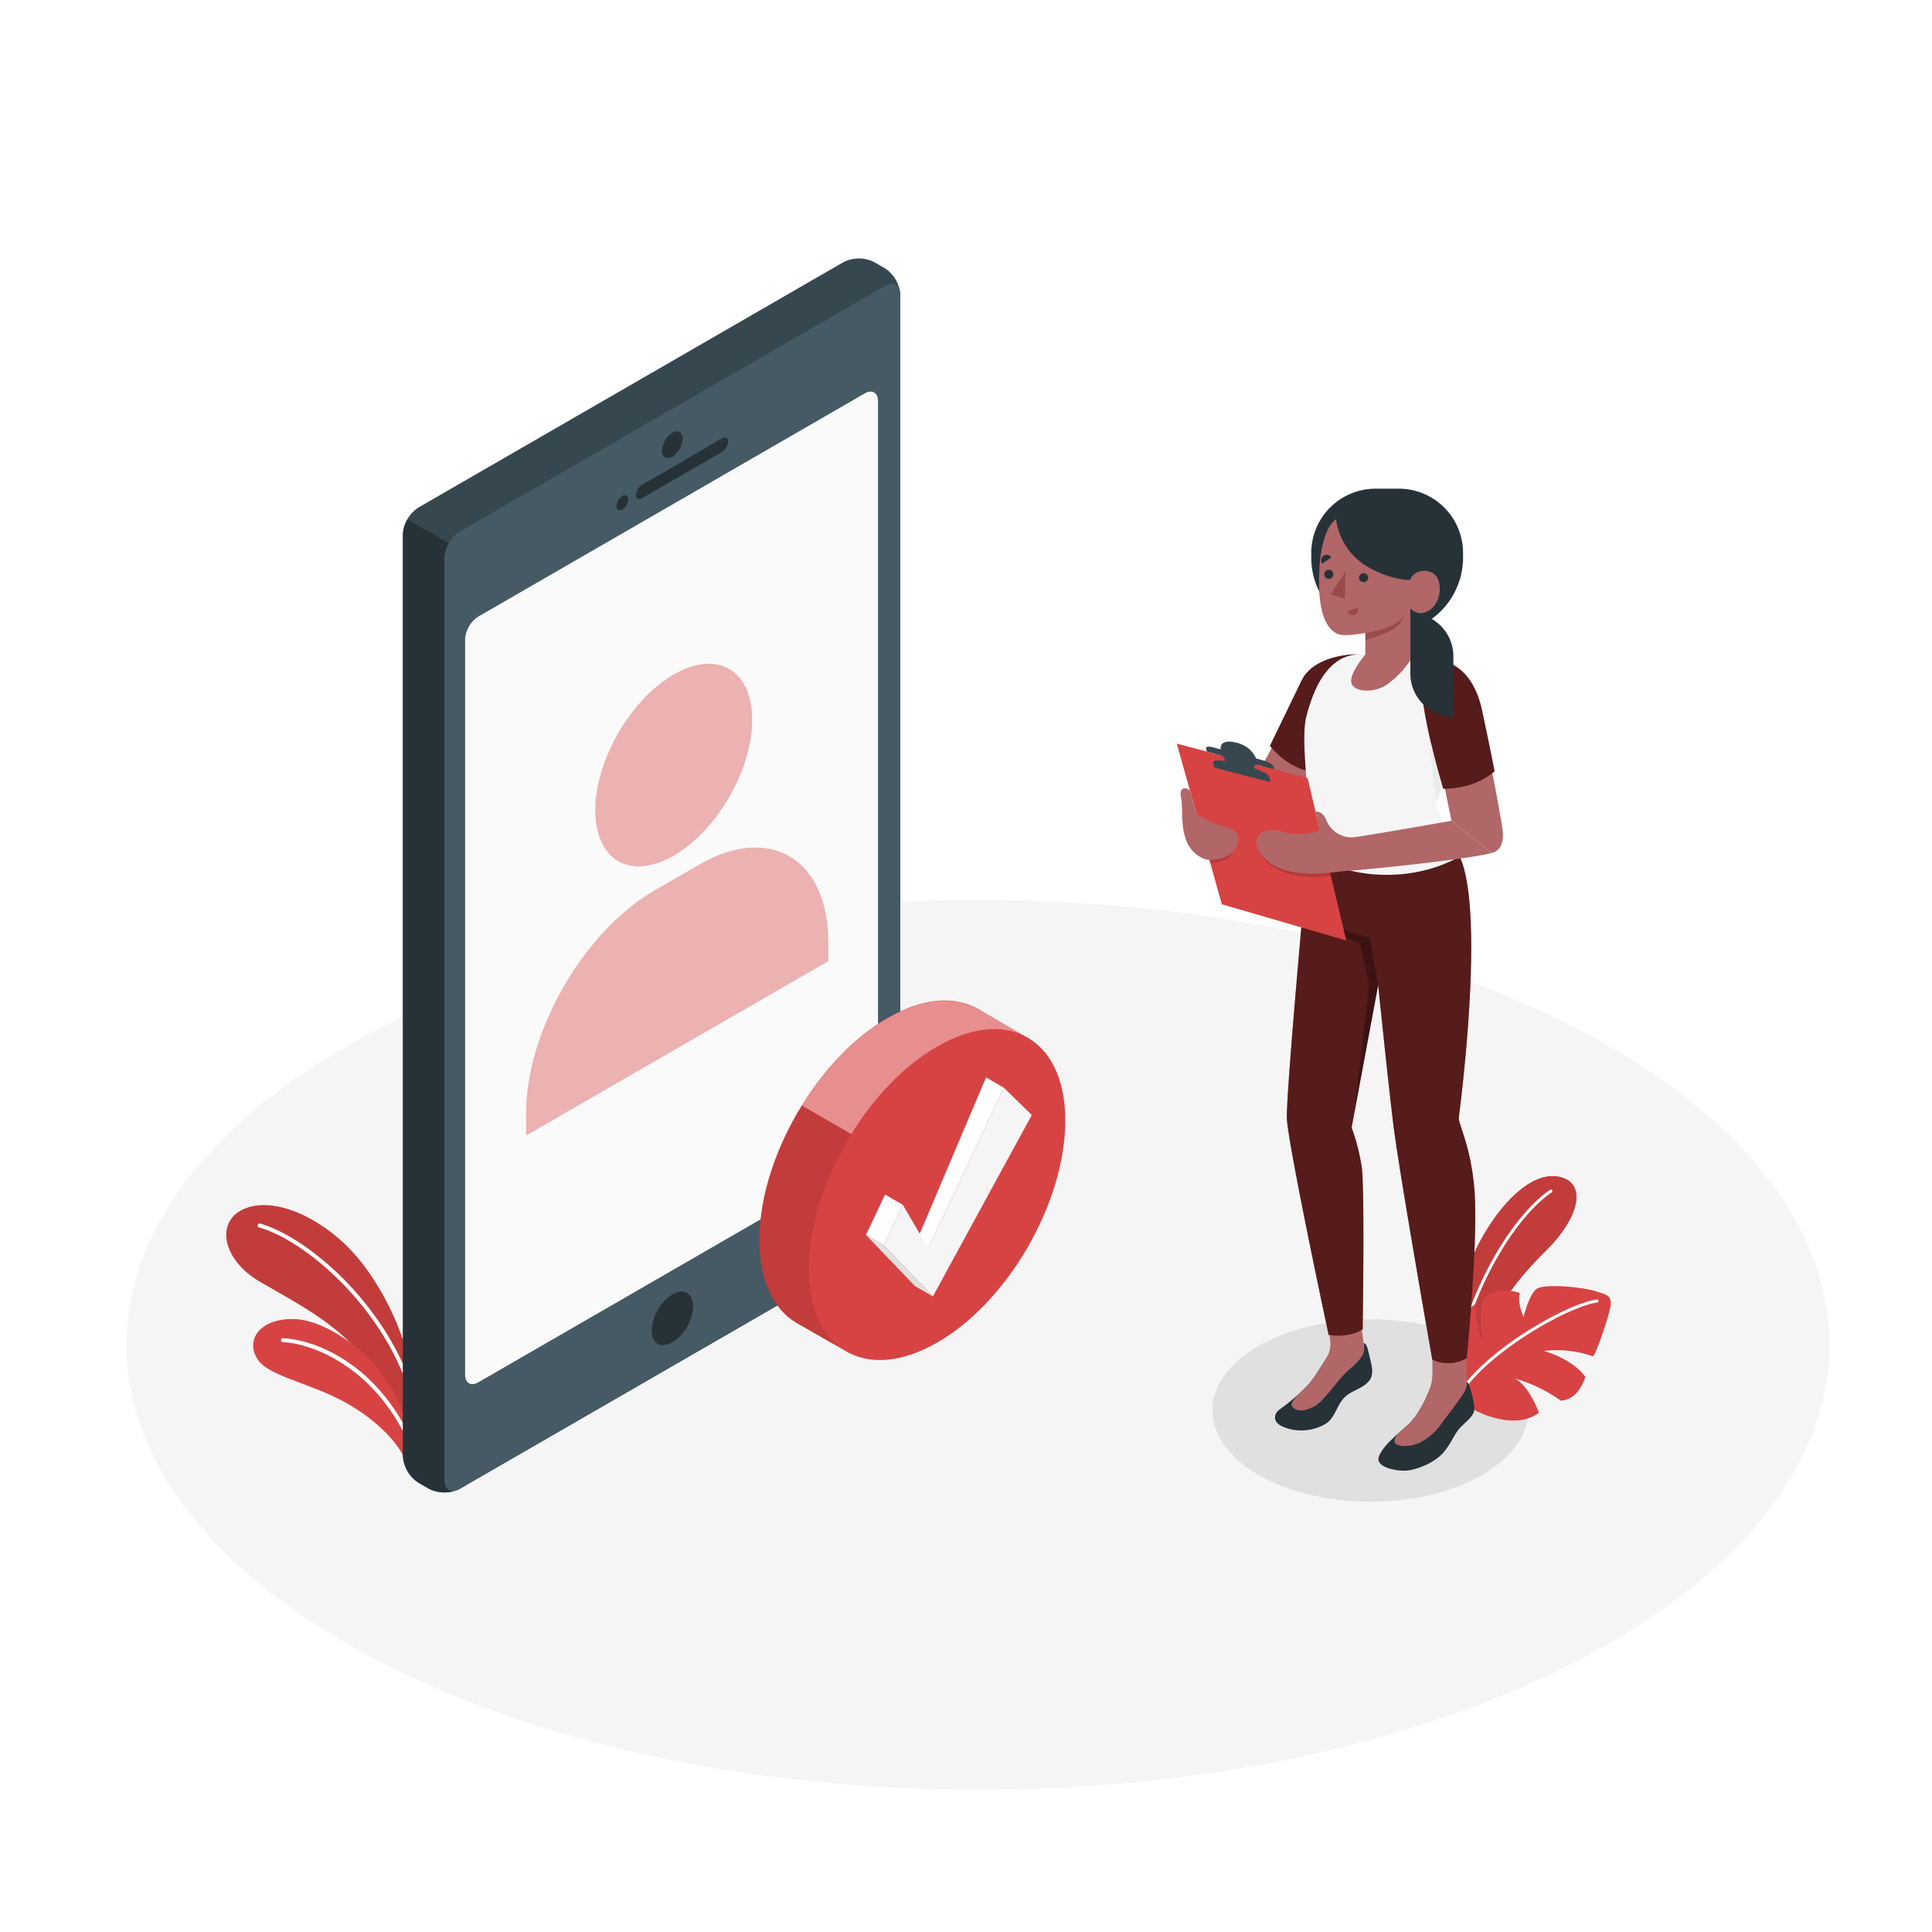 <svg class="animated" id="freepik_stories-confirmed" xmlns="http://www.w3.org/2000/svg" viewBox="0 0 500 500" version="1.1" xmlns:xlink="http://www.w3.org/1999/xlink" xmlns:svgjs="http://svgjs.com/svgjs"><style>svg#freepik_stories-confirmed:not(.animated) .animable {opacity: 0;}svg#freepik_stories-confirmed.animated #freepik--Floor--inject-84 {animation: 1s 1 forwards cubic-bezier(.36,-0.01,.5,1.38) slideUp;animation-delay: 0s;}svg#freepik_stories-confirmed.animated #freepik--Plants--inject-84 {animation: 1s 1 forwards cubic-bezier(.36,-0.01,.5,1.38) slideUp;animation-delay: 0s;}svg#freepik_stories-confirmed.animated #freepik--Device--inject-84 {animation: 1.5s 1 forwards cubic-bezier(.36,-0.01,.5,1.38) slideDown;animation-delay: 0s;}svg#freepik_stories-confirmed.animated #freepik--check-mark--inject-84 {animation: 1.5s 1 forwards cubic-bezier(.36,-0.01,.5,1.38) slideRight,3s Infinite  linear floating;animation-delay: 0s,1.5s;}svg#freepik_stories-confirmed.animated #freepik--Character--inject-84 {animation: 1.5s 1 forwards cubic-bezier(.36,-0.01,.5,1.38) slideDown;animation-delay: 0s;}            @keyframes slideUp {                0% {                    opacity: 0;                    transform: translateY(30px);                }                100% {                    opacity: 1;                    transform: inherit;                }            }                    @keyframes slideDown {                0% {                    opacity: 0;                    transform: translateY(-30px);                }                100% {                    opacity: 1;                    transform: translateY(0);                }            }                    @keyframes slideRight {                0% {                    opacity: 0;                    transform: translateX(30px);                }                100% {                    opacity: 1;                    transform: translateX(0);                }            }                    @keyframes floating {                0% {                    opacity: 1;                    transform: translateY(0px);                }                50% {                    transform: translateY(-10px);                }                100% {                    opacity: 1;                    transform: translateY(0px);                }            }        </style><g id="freepik--Floor--inject-84" class="animable" style="transform-origin: 253.088px 348.048px;"><path id="freepik--floor--inject-84" d="M97.26,429.45c86.06,45,225.6,45,311.66,0s86.06-117.86,0-162.82-225.6-45-311.66,0S11.19,384.5,97.26,429.45Z" style="fill: rgb(245, 245, 245); transform-origin: 253.088px 348.048px;" class="animable"></path></g><g id="freepik--Shadows--inject-84" class="animable" style="transform-origin: 354.66px 365.03px;"><ellipse id="freepik--Shadow--inject-84" cx="354.66" cy="365.03" rx="40.89" ry="23.61" style="fill: rgb(224, 224, 224); transform-origin: 354.66px 365.03px;" class="animable"></ellipse></g><g id="freepik--Plants--inject-84" class="animable" style="transform-origin: 237.705px 341.002px;"><g id="freepik--plants--inject-84" class="animable" style="transform-origin: 82.996px 344.749px;"><path d="M105.6,352.7c-.61-6.94-6.88-20.87-14.87-29.25s-19.88-14-27.68-10.53c-7.27,3.22-5.6,13,4.06,18.69s24,12.7,29,23.61l9.59,13.08Z" style="fill: rgb(215, 67, 67); transform-origin: 82.125px 340.089px;" id="el6s8iunfqz1a" class="animable"></path><g id="eln15kq0s0knb"><path d="M105.6,352.7c-.61-6.94-6.88-20.87-14.87-29.25s-19.88-14-27.68-10.53c-7.27,3.22-5.6,13,4.06,18.69s24,12.7,29,23.61l9.59,13.08Z" style="opacity: 0.1; transform-origin: 82.125px 340.089px;" class="animable"></path></g><path d="M106.94,362.15a.49.49,0,0,1-.49-.37c-6.72-23.28-27.56-40.85-39.4-44.11a.51.51,0,1,1,.27-1c12.06,3.32,33.29,21.18,40.1,44.81a.5.5,0,0,1-.34.63Z" style="fill: rgb(255, 255, 255); transform-origin: 87.054px 339.401px;" id="eldqervsgwpyj" class="animable"></path><path d="M104.73,377.62c-1.46-3.8-6.78-9.82-15-14.47-9-5.13-20.06-6.89-23-11.26-3.47-5.23.72-10.83,9.57-10.51s25.28,10.92,29.32,28.69Z" style="fill: rgb(215, 67, 67); transform-origin: 85.567px 359.493px;" id="el56r2k6qdeh" class="animable"></path><path d="M106.07,373.38a.51.51,0,0,1-.47-.3c-9-19.65-25.14-25.42-32.39-25.73a.51.51,0,0,1-.49-.53.49.49,0,0,1,.53-.48c8,.33,24,6.25,33.28,26.32a.52.52,0,0,1-.25.67A.54.54,0,0,1,106.07,373.38Z" style="fill: rgb(255, 255, 255); transform-origin: 89.645px 359.859px;" id="elf2g2cfl6c4r" class="animable"></path></g><g id="freepik--plants--inject-84" class="animable" style="transform-origin: 395.296px 336.01px;"><path d="M377.17,343.71c-.15-5.59,1.4-14.95,6.9-24.3,5.89-10,13.66-16.7,20.19-14.66,6.08,1.9,4.74,10.15-4.4,19.14C393.44,330.2,387,338.2,384,347.35l-5.14,11.78Z" style="fill: rgb(215, 67, 67); transform-origin: 392.566px 331.757px;" id="eltriqsljqwcf" class="animable"></path><path d="M377.17,343.71c-.15-5.59,1.4-14.95,6.9-24.3,5.89-10,13.66-16.7,20.19-14.66,6.08,1.9,4.74,10.15-4.4,19.14C393.44,330.2,387,338.2,384,347.35l-5.14,11.78Z" style="fill: rgb(215, 67, 67); transform-origin: 392.566px 331.757px;" id="elteodzbuwse" class="animable"></path><g id="el1e5gptgn9jk"><g style="opacity: 0.1; transform-origin: 392.566px 331.757px;" class="animable"><path d="M377.17,343.71c-.15-5.59,1.4-14.95,6.9-24.3,5.89-10,13.66-16.7,20.19-14.66,6.08,1.9,4.74,10.15-4.4,19.14C393.44,330.2,387,338.2,384,347.35l-5.14,11.78Z" id="eliviv5j4j4w" class="animable" style="transform-origin: 392.566px 331.757px;"></path></g></g><path d="M378.19,347.86a.38.38,0,0,0,.34-.3c3.92-15.94,13.84-32.72,23.09-39a.4.4,0,0,0-.44-.66c-9.39,6.41-19.46,23.38-23.42,39.5a.39.39,0,0,0,.29.47A.33.33,0,0,0,378.19,347.86Z" style="fill: rgb(255, 255, 255); transform-origin: 389.753px 327.866px;" id="elog2snssciz" class="animable"></path><path d="M377.12,361.78A23.47,23.47,0,0,0,388,367.22c7,1.53,10.26-1.64,10.26-1.64s-2.38-6.75-6.25-8.84a39.17,39.17,0,0,1,11.89,5.73s4.28.32,6.38-6.12c0,0-2.31-4.1-10.71-6.73A28.12,28.12,0,0,1,412.18,351c.55.26,3.44-8.06,4.4-11.92s-.62-3.92-3.61-4.91-13.34-2.12-15.34-.56-3.32,7.22-3.32,7.22-1.63-3.34-1-6.21a10.87,10.87,0,0,0-6.48-.23c-3.49,1-3.37,2.67-3.52,5.16a26.47,26.47,0,0,0,.58,7.47s-2.24-2.19-1.87-9.73c0,0-4.86,3.68-6.92,7S373,356.44,377.12,361.78Z" style="fill: rgb(215, 67, 67); transform-origin: 395.296px 350.238px;" id="ela518240j3gq" class="animable"></path><path d="M377.09,362.18a.4.4,0,0,0,.37-.2c6.37-11.44,28.26-23.87,35.9-24.89a.39.39,0,1,0-.11-.78c-7.76,1-30,13.66-36.48,25.28a.4.4,0,0,0,.15.54A.37.37,0,0,0,377.09,362.18Z" style="fill: rgb(255, 255, 255); transform-origin: 395.209px 349.243px;" id="el980lg2jxo6j" class="animable"></path></g></g><g id="freepik--Device--inject-84" class="animable" style="transform-origin: 168.64px 226.565px;"><g id="freepik--device--inject-84" class="animable" style="transform-origin: 168.64px 226.565px;"><path d="M111,385.28l-2.72-1.57a8.84,8.84,0,0,1-4-6.93V138.29a8.85,8.85,0,0,1,4-6.94l110-63.5a8.83,8.83,0,0,1,8,0L229,69.42a8.85,8.85,0,0,1,4,6.93v238.5a8.85,8.85,0,0,1-4,6.93l-110,63.5A8.83,8.83,0,0,1,111,385.28Z" style="fill: rgb(55, 71, 79); transform-origin: 168.64px 226.565px;" id="elv9c6wottx2" class="animable"></path><path d="M120.37,143l-14.92-8.61a8.25,8.25,0,0,0-1.17,3.95V376.78a8.84,8.84,0,0,0,4,6.93l2.72,1.57a8.83,8.83,0,0,0,8,0l1.36-.78Z" style="fill: rgb(38, 50, 56); transform-origin: 112.325px 260.314px;" id="el80y43ctl5pt" class="animable"></path><path d="M115,144.48V383c0,2.56,1.79,3.59,4,2.31l110-63.5a8.85,8.85,0,0,0,4-6.93V76.35c0-2.55-1.79-3.58-4-2.31L119,137.55A8.82,8.82,0,0,0,115,144.48Z" style="fill: rgb(69, 90, 100); transform-origin: 174px 229.678px;" id="eljm2q6be0ukh" class="animable"></path><path d="M123.8,159.56l100-57.75c1.89-1.09,3.43-.2,3.43,2V294.06a7.58,7.58,0,0,1-3.43,5.94l-100,57.74c-1.9,1.1-3.43.21-3.43-2V165.5A7.55,7.55,0,0,1,123.8,159.56Z" style="fill: rgb(250, 250, 250); transform-origin: 173.8px 229.778px;" id="el30c234gi238" class="animable"></path><g id="el4t50tvnk0jl"><g style="opacity: 0.4; transform-origin: 175.26px 232.825px;" class="animable"><path d="M174.36,174.55c11.21-6.47,20.3-1.22,20.3,11.72s-9.09,28.7-20.3,35.17-20.3,1.23-20.3-11.72S163.15,181,174.36,174.55Z" style="fill: rgb(215, 67, 67); transform-origin: 174.36px 197.996px;" id="elpmcjx9zz9d" class="animable"></path><path d="M214.37,243.8c0-21.27-14.93-30.72-33.35-20.08l-11.52,6.65c-18.42,10.63-33.35,36.5-33.35,57.77v5.73l78.22-45.14Z" style="fill: rgb(215, 67, 67); transform-origin: 175.26px 256.598px;" id="el34byatluhvz" class="animable"></path></g></g><path d="M174,112c1.48-.86,2.68-.16,2.68,1.55a5.91,5.91,0,0,1-2.68,4.64c-1.48.86-2.68.16-2.68-1.55A5.91,5.91,0,0,1,174,112Z" style="fill: rgb(38, 50, 56); transform-origin: 174px 115.095px;" id="elejyo1phtqdc" class="animable"></path><path d="M166.26,125.38c5.45-3,15.17-8.79,20.54-11.95.91-.54,1.65-.17,1.65.82a3.55,3.55,0,0,1-1.66,2.76l-20.57,11.88c-.92.53-1.66.16-1.66-.84A3.41,3.41,0,0,1,166.26,125.38Z" style="fill: rgb(38, 50, 56); transform-origin: 176.505px 121.156px;" id="elsf9yar41iqb" class="animable"></path><path d="M161.06,128.39c.83-.48,1.51-.09,1.51.87a3.34,3.34,0,0,1-1.51,2.61c-.83.48-1.51.09-1.51-.87A3.34,3.34,0,0,1,161.06,128.39Z" style="fill: rgb(38, 50, 56); transform-origin: 161.06px 130.13px;" id="elalxv9ui9c59" class="animable"></path><path d="M174,335c3-1.71,5.37-.32,5.37,3.1a11.84,11.84,0,0,1-5.37,9.29c-3,1.71-5.36.32-5.36-3.1A11.86,11.86,0,0,1,174,335Z" style="fill: rgb(38, 50, 56); transform-origin: 174.005px 341.195px;" id="elytcrr932fa" class="animable"></path></g></g><g id="freepik--check-mark--inject-84" class="animable animator-active" style="transform-origin: 236.11px 305.455px;"><path d="M265.21,268.14l-12.06-7h0l-.13-.07v0c-6-3.38-14.22-2.89-23.33,2.38-8.52,4.91-16.3,13.1-22.16,22.59-6.77,10.92-11,23.57-11,34.9,0,10.57,3.7,18,9.68,21.47h0l0,0,12.25,7c6.05,3.86,14.58,3.51,24.06-1.95C260.83,337,275.7,311.21,275.7,290,275.7,279,271.66,271.41,265.21,268.14Z" style="fill: rgb(215, 67, 67); transform-origin: 236.115px 305.455px;" id="el9i0nxr7j2fe" class="animable"></path><g id="elsg69rh3u1ig"><path d="M218.2,349.35l-12-6.86h0c-6-3.47-9.68-10.9-9.68-21.47,0-11.34,4.26-24,11-34.9l12.82,7.39c-6.78,10.93-11,23.55-11,34.87C209.29,338.47,212.68,345.7,218.2,349.35Z" style="opacity: 0.1; transform-origin: 208.43px 317.735px;" class="animable"></path></g><g id="elozsdoumnwi"><path d="M265,268c-5.92-2.87-13.81-2.14-22.47,2.85S226.19,284,220.32,293.49L207.5,286.1c5.86-9.49,13.64-17.68,22.16-22.59,9.1-5.26,17.33-5.76,23.33-2.38v0l.13.07h0Z" style="fill: rgb(255, 255, 255); opacity: 0.4; transform-origin: 236.25px 276.24px;" class="animable"></path></g><polygon points="259.79 281.5 255.19 278.84 237.18 321.29 240.25 323.06 259.79 281.5" style="fill: rgb(255, 255, 255); transform-origin: 248.485px 300.95px;" id="eldbla274lwu8" class="animable"></polygon><polygon points="233.65 311.81 229.05 309.16 224.11 319.61 228.71 322.26 233.65 311.81" style="fill: rgb(255, 255, 255); transform-origin: 228.88px 315.71px;" id="el0cywjkfch4i" class="animable"></polygon><polygon points="241.43 335.51 228.71 322.26 233.65 311.81 240.25 323.06 259.79 281.5 267.03 288.56 241.43 335.51" style="fill: rgb(245, 245, 245); transform-origin: 247.87px 308.505px;" id="el732sxv9la8t" class="animable"></polygon><polygon points="224.11 319.61 228.71 322.26 241.43 335.51 236.84 332.88 224.11 319.61" style="fill: rgb(224, 224, 224); transform-origin: 232.77px 327.56px;" id="elnhfjwqdtzpn" class="animable"></polygon></g><g id="freepik--Character--inject-84" class="animable" style="transform-origin: 346.758px 253.541px;"><path d="M359,163.92h0a19.64,19.64,0,0,0,19.64-19.64v-1.16A16.64,16.64,0,0,0,362,126.47h-6a16.65,16.65,0,0,0-16.65,16.65v1.16A19.64,19.64,0,0,0,359,163.92Z" style="fill: rgb(38, 50, 56); transform-origin: 358.995px 145.195px;" id="elqcck9ko8m8g" class="animable"></path><path d="M338.74,358.19a53,53,0,0,1-7.5,6.52,3.22,3.22,0,0,0-1,1.07c-.35.74-.9,2.56,2.45,3.73a12.46,12.46,0,0,0,10.34-1c2.76-1.72,2.88-5.3,5.48-7.35,1.92-1.51,4.32-1.9,5.88-3.88,1.08-1.38.8-3.21.23-5.48-.61-2.48-.9-4.35-1.72-4.16l.14,1.14c-1,1.63-6.33,2.11-8.69,1C344.31,349.76,340.23,356.56,338.74,358.19Z" style="fill: rgb(38, 50, 56); transform-origin: 342.549px 358.912px;" id="ela2stl3stte" class="animable"></path><path d="M336.41,360.5h0c.8-.73,1.58-1.49,2.33-2.31a64.08,64.08,0,0,0,4.33-6.38,7.18,7.18,0,0,0,1.21-4.56c-.19-1.72-.66-6.11-.66-6.11l8.4-.6,1,8.24h0c.2,1.87-1.34,3.53-4.08,5.89s-6.2,7.85-8.68,9.23-4.24,1.33-5.3.62S333.75,363.23,336.41,360.5Z" style="fill: rgb(177, 102, 104); transform-origin: 343.642px 352.774px;" id="elef1if35cb2" class="animable"></path><path d="M370.69,358.94v-1.27c-.49,1.49-2.8,7.86-6.31,11.06-2.78,2.54-6.58,5.47-7.55,8.31s5.29,3.93,7.89,3.47c3-.53,6.94-2.25,9.07-4.86,1.49-1.84,2.45-4,3.52-5.47s3.53-3.06,4.11-4.74c.32-.92-.06-2.93-.51-4.63s-.85-3.28-1.38-3.14v1a7,7,0,0,1-4.42,1.49C373.82,360.18,370.68,359.92,370.69,358.94Z" style="fill: rgb(38, 50, 56); transform-origin: 369.134px 369.137px;" id="eldu7frw3kju" class="animable"></path><path d="M361.86,371c.86-.77,1.73-1.52,2.52-2.24,2.45-2.23,4.32-6,5.39-8.6a12.17,12.17,0,0,0,.93-4.65v-5h8.83v8.2h0v.22l0,0c-.42,1.84-4.48,6.72-6.78,9.9-1.54,2.13-4.47,4.85-8,5.32C361.4,374.53,359.7,373.48,361.86,371Z" style="fill: rgb(177, 102, 104); transform-origin: 370.214px 362.368px;" id="el0ktiui8xcke" class="animable"></path><path d="M377.77,221.68c6.85,14.95-.25,67.63-.25,67.63.21,2.43,3,7.21,4,17.89,1.22,12.62-1.92,44.3-1.92,44.3a9.55,9.55,0,0,1-8.93.36s-8.41-47.73-10-60.27c-1.38-10.95-4-36.69-4-36.69l-6.88,36.92a51.85,51.85,0,0,1,2.69,10.68c.71,7.39.18,41.52.18,41.52s-3,2.3-8.81,1.45c0,0-10-46.74-10.79-55.62-.46-5.3,5.58-70.36,5.58-70.36Z" style="fill: rgb(215, 67, 67); transform-origin: 357.418px 286.143px;" id="el6qtqsx93iqh" class="animable"></path><g id="elj2qoypitdze"><path d="M377.77,221.68c6.85,14.95-.25,67.63-.25,67.63.21,2.43,3,7.21,4,17.89,1.22,12.62-1.92,44.3-1.92,44.3a9.55,9.55,0,0,1-8.93.36s-8.41-47.73-10-60.27c-1.38-10.95-4-36.69-4-36.69l-6.88,36.92a51.85,51.85,0,0,1,2.69,10.68c.71,7.39.18,41.52.18,41.52s-3,2.3-8.81,1.45c0,0-10-46.74-10.79-55.62-.46-5.3,5.58-70.36,5.58-70.36Z" style="opacity: 0.6; transform-origin: 357.418px 286.143px;" class="animable"></path></g><g id="elbophyh19w09"><path d="M356.66,254.9l-2.22-12.23s-9.41-1.95-13.67-6c0,0,4.47,5.57,11.12,7.39l2.5,10.69-3.93,33.4Z" style="opacity: 0.3; transform-origin: 348.715px 262.41px;" class="animable"></path></g><path d="M388.93,215.18c-.07-1-1.91-11.45-3.17-17.31l-12.31,3.77,2.19,10.78L386,220.74C389.26,220.1,389,216.16,388.93,215.18Z" style="fill: rgb(177, 102, 104); transform-origin: 381.208px 209.305px;" id="eldmrhaxg92w6" class="animable"></path><polygon points="329.39 193.1 323.57 203.77 332.63 211.53 340.92 198.38 329.39 193.1" style="fill: rgb(177, 102, 104); transform-origin: 332.245px 202.315px;" id="elt6w6x39ztv" class="animable"></polygon><path d="M351.23,169.33c-5.77.06-12.13,2.15-14.32,6.68s-8.24,17-8.24,17,5.39,7.32,13.48,6.79Z" style="fill: rgb(215, 67, 67); transform-origin: 339.95px 184.579px;" id="elqcu8yn97zog" class="animable"></path><g id="elzuuyztkebhd"><path d="M351.23,169.33c-5.77.06-12.13,2.15-14.32,6.68s-8.24,17-8.24,17,5.39,7.32,13.48,6.79Z" style="opacity: 0.6; transform-origin: 339.95px 184.579px;" class="animable"></path></g><path d="M363.17,169.53l4.81.2c5.22,1.25,7.11,4.84,9.3,9.47a15.08,15.08,0,0,1,.42,11.32l-6.12,17.7s2.86,6.92,6.19,13.46c-15.35,8.57-34.52,4.06-39.14-2.19-.19-1.33.07-7.3-.3-14.1-.39-7.26-1.39-15.45-.25-19.93,2.12-8.32,6.08-16.13,14-16.13Z" style="fill: rgb(245, 245, 245); transform-origin: 358.077px 197.871px;" id="ellz0qfdkfwi" class="animable"></path><path d="M368,169.73c5.23.74,12.93,1.79,15.58,14.24,2.69,12.62,3.2,15.63,3.2,15.63s-4.58,4.57-13.27,4.53C373.49,204.13,365.83,179.35,368,169.73Z" style="fill: rgb(215, 67, 67); transform-origin: 377.196px 186.93px;" id="elytejni2f29" class="animable"></path><g id="elcnr6mnbsjbg"><path d="M368,169.73c5.23.74,12.93,1.79,15.58,14.24,2.69,12.62,3.2,15.63,3.2,15.63s-4.58,4.57-13.27,4.53C373.49,204.13,365.83,179.35,368,169.73Z" style="opacity: 0.6; transform-origin: 377.196px 186.93px;" class="animable"></path></g><path d="M373.26,203.36c-1-3.31-2-7.09-2.95-11.15a81.74,81.74,0,0,0,1.55,15.2Z" style="fill: rgb(235, 235, 235); transform-origin: 371.785px 199.81px;" id="el6jkbflvx2kd" class="animable"></path><path d="M345.76,134.41c-2.07,1.23-4.63,6.45-4.38,17.39.21,9.27,3.22,11.56,4.73,12.22s4.42.26,7.25-.21v5.57s-3.91,4.54-3.67,7.09,5.65,3.16,9.31.66a23.72,23.72,0,0,0,6-6.28V157.39s1.91,2.55,5,.48,3.24-7.21,1.43-9.06-5.74-1.26-6.46,1.29c0,0-4.52.17-10.53-3.13A16.91,16.91,0,0,1,345.76,134.41Z" style="fill: rgb(177, 102, 104); transform-origin: 356.982px 156.567px;" id="el460y6h7rzgn" class="animable"></path><path d="M351.73,149.47a1.17,1.17,0,1,0,1.23-1.15A1.19,1.19,0,0,0,351.73,149.47Z" style="fill: rgb(38, 50, 56); transform-origin: 352.9px 149.489px;" id="elv8s9wz4h6w" class="animable"></path><path d="M351.42,157.33l-2.71.87a1.4,1.4,0,0,0,1.76,1A1.5,1.5,0,0,0,351.42,157.33Z" style="fill: rgb(154, 74, 77); transform-origin: 350.099px 158.295px;" id="el56iwfgtqk8l" class="animable"></path><path d="M342.17,145.89l2.36-1.63a1.38,1.38,0,0,0-2-.41A1.51,1.51,0,0,0,342.17,145.89Z" style="fill: rgb(38, 50, 56); transform-origin: 343.226px 144.737px;" id="el3bne2wsemu6" class="animable"></path><path d="M342.71,148.63a1.17,1.17,0,1,0,1.23-1.16A1.21,1.21,0,0,0,342.71,148.63Z" style="fill: rgb(38, 50, 56); transform-origin: 343.88px 148.639px;" id="el9siyshl6385" class="animable"></path><polygon points="348.21 147.96 348.03 154.98 344.34 153.84 348.21 147.96" style="fill: rgb(154, 74, 77); transform-origin: 346.275px 151.47px;" id="eltqsopr2wvqt" class="animable"></polygon><path d="M353.36,163.81c3-.39,9.11-2.15,10.07-4.58a6.29,6.29,0,0,1-2.15,3.1c-1.83,1.57-7.92,3.34-7.92,3.34Z" style="fill: rgb(154, 74, 77); transform-origin: 358.395px 162.45px;" id="elnpa8x3itdqo" class="animable"></path><polygon points="304.55 192.45 338.4 201.36 348.4 243.38 316.21 234.03 304.55 192.45" style="fill: rgb(215, 67, 67); transform-origin: 326.475px 217.915px;" id="elmtynnm6fn5n" class="animable"></polygon><g id="elks7v7mlnzm"><path d="M319.31,220.25c-.31.86-2.17,3.24-6.11,3.05l-.48-1.74Z" style="opacity: 0.15; transform-origin: 316.015px 221.78px;" class="animable"></path></g><g id="elw8g9ty2gbt"><path d="M326.88,221.56c.15,1.12,2.45,3.2,6.34,4.49,4.43,1.48,11.22.7,11.22.7l-.61-2.09Z" style="opacity: 0.15; transform-origin: 335.66px 224.258px;" class="animable"></path></g><g id="el8ynihl51af9"><path d="M314.46,198.53s-.12-.58-.28-1.29,1.84-.75,4.44-.07l5,1.29c2.6.68,4.84,1.81,5,2.52l.28,1.29Z" style="opacity: 0.15; transform-origin: 321.536px 199.476px;" class="animable"></path></g><path d="M312.12,193.66c-.1-.45.7-.56,1.79-.26l2,.54s-.59-2.79,3.79-1.81,5.34,4.14,5.34,4.14l2.11.6c1.17.33,2.22,1,2.36,1.41l.25.8-17.44-4.59S312.21,194.1,312.12,193.66Z" style="fill: rgb(55, 71, 79); transform-origin: 320.936px 195.501px;" id="elao1molrj2u6" class="animable"></path><path d="M314.52,195.05c1.6.39,2.26.6,2.5,1.7.27,1.26.38,2.18.38,2.18l7.72,2s-.37-1.59-.49-2.21.14-1,1.37-.67l.1-.49L314,194.52Z" style="fill: rgb(55, 71, 79); transform-origin: 320.05px 197.725px;" id="el9ekgjcmlauk" class="animable"></path><path d="M314.25,198.65s-.12-.58-.28-1.29,1.84-.74,4.44-.07l5,1.3c2.6.67,4.84,1.8,5,2.51l.28,1.29Z" style="fill: rgb(55, 71, 79); transform-origin: 321.326px 199.598px;" id="elkzzk65mi4zk" class="animable"></path><path d="M386,220.74l-10.37-8.32s-22.92,4.08-25.62,4.29a7.07,7.07,0,0,1-6.71-4.33c-1-2.65-2.83-2.32-2.83-2.32s.79,3.35,1,4.42-6.2,2-9.78.74-8.77.55-5.56,5.42,9.46,5.44,13.79,5.44a46.33,46.33,0,0,0,5.43-.36c1.4-.18,2.8-.32,4.21-.42C358.49,224.66,382,222,386,220.74Z" style="fill: rgb(177, 102, 104); transform-origin: 355.562px 218.063px;" id="el52jumprw42o" class="animable"></path><path d="M308,204.73l1.5,5.36c.29,1,4.22,2.9,6.71,3.59s5.21,1.49,4,5c-1.08,3.21-5.18,3.94-7.26,3.85s-4.94-2.08-6.06-5.29c-1.44-4.1-.67-8.48-1.24-10.87S306.75,203.3,308,204.73Z" style="fill: rgb(177, 102, 104); transform-origin: 313.021px 213.262px;" id="elvnt1r1ay4u" class="animable"></path><path d="M376.14,185.46h0A11.13,11.13,0,0,1,365,174.33V158.7h0a11.14,11.14,0,0,1,11.13,11.13Z" style="fill: rgb(38, 50, 56); transform-origin: 370.57px 172.08px;" id="elwfhodrzc4gr" class="animable"></path></g><defs>     <filter id="active" height="200%">         <feMorphology in="SourceAlpha" result="DILATED" operator="dilate" radius="2"></feMorphology>                <feFlood flood-color="#32DFEC" flood-opacity="1" result="PINK"></feFlood>        <feComposite in="PINK" in2="DILATED" operator="in" result="OUTLINE"></feComposite>        <feMerge>            <feMergeNode in="OUTLINE"></feMergeNode>            <feMergeNode in="SourceGraphic"></feMergeNode>        </feMerge>    </filter>    <filter id="hover" height="200%">        <feMorphology in="SourceAlpha" result="DILATED" operator="dilate" radius="2"></feMorphology>                <feFlood flood-color="#ff0000" flood-opacity="0.5" result="PINK"></feFlood>        <feComposite in="PINK" in2="DILATED" operator="in" result="OUTLINE"></feComposite>        <feMerge>            <feMergeNode in="OUTLINE"></feMergeNode>            <feMergeNode in="SourceGraphic"></feMergeNode>        </feMerge>            <feColorMatrix type="matrix" values="0   0   0   0   0                0   1   0   0   0                0   0   0   0   0                0   0   0   1   0 "></feColorMatrix>    </filter></defs></svg>